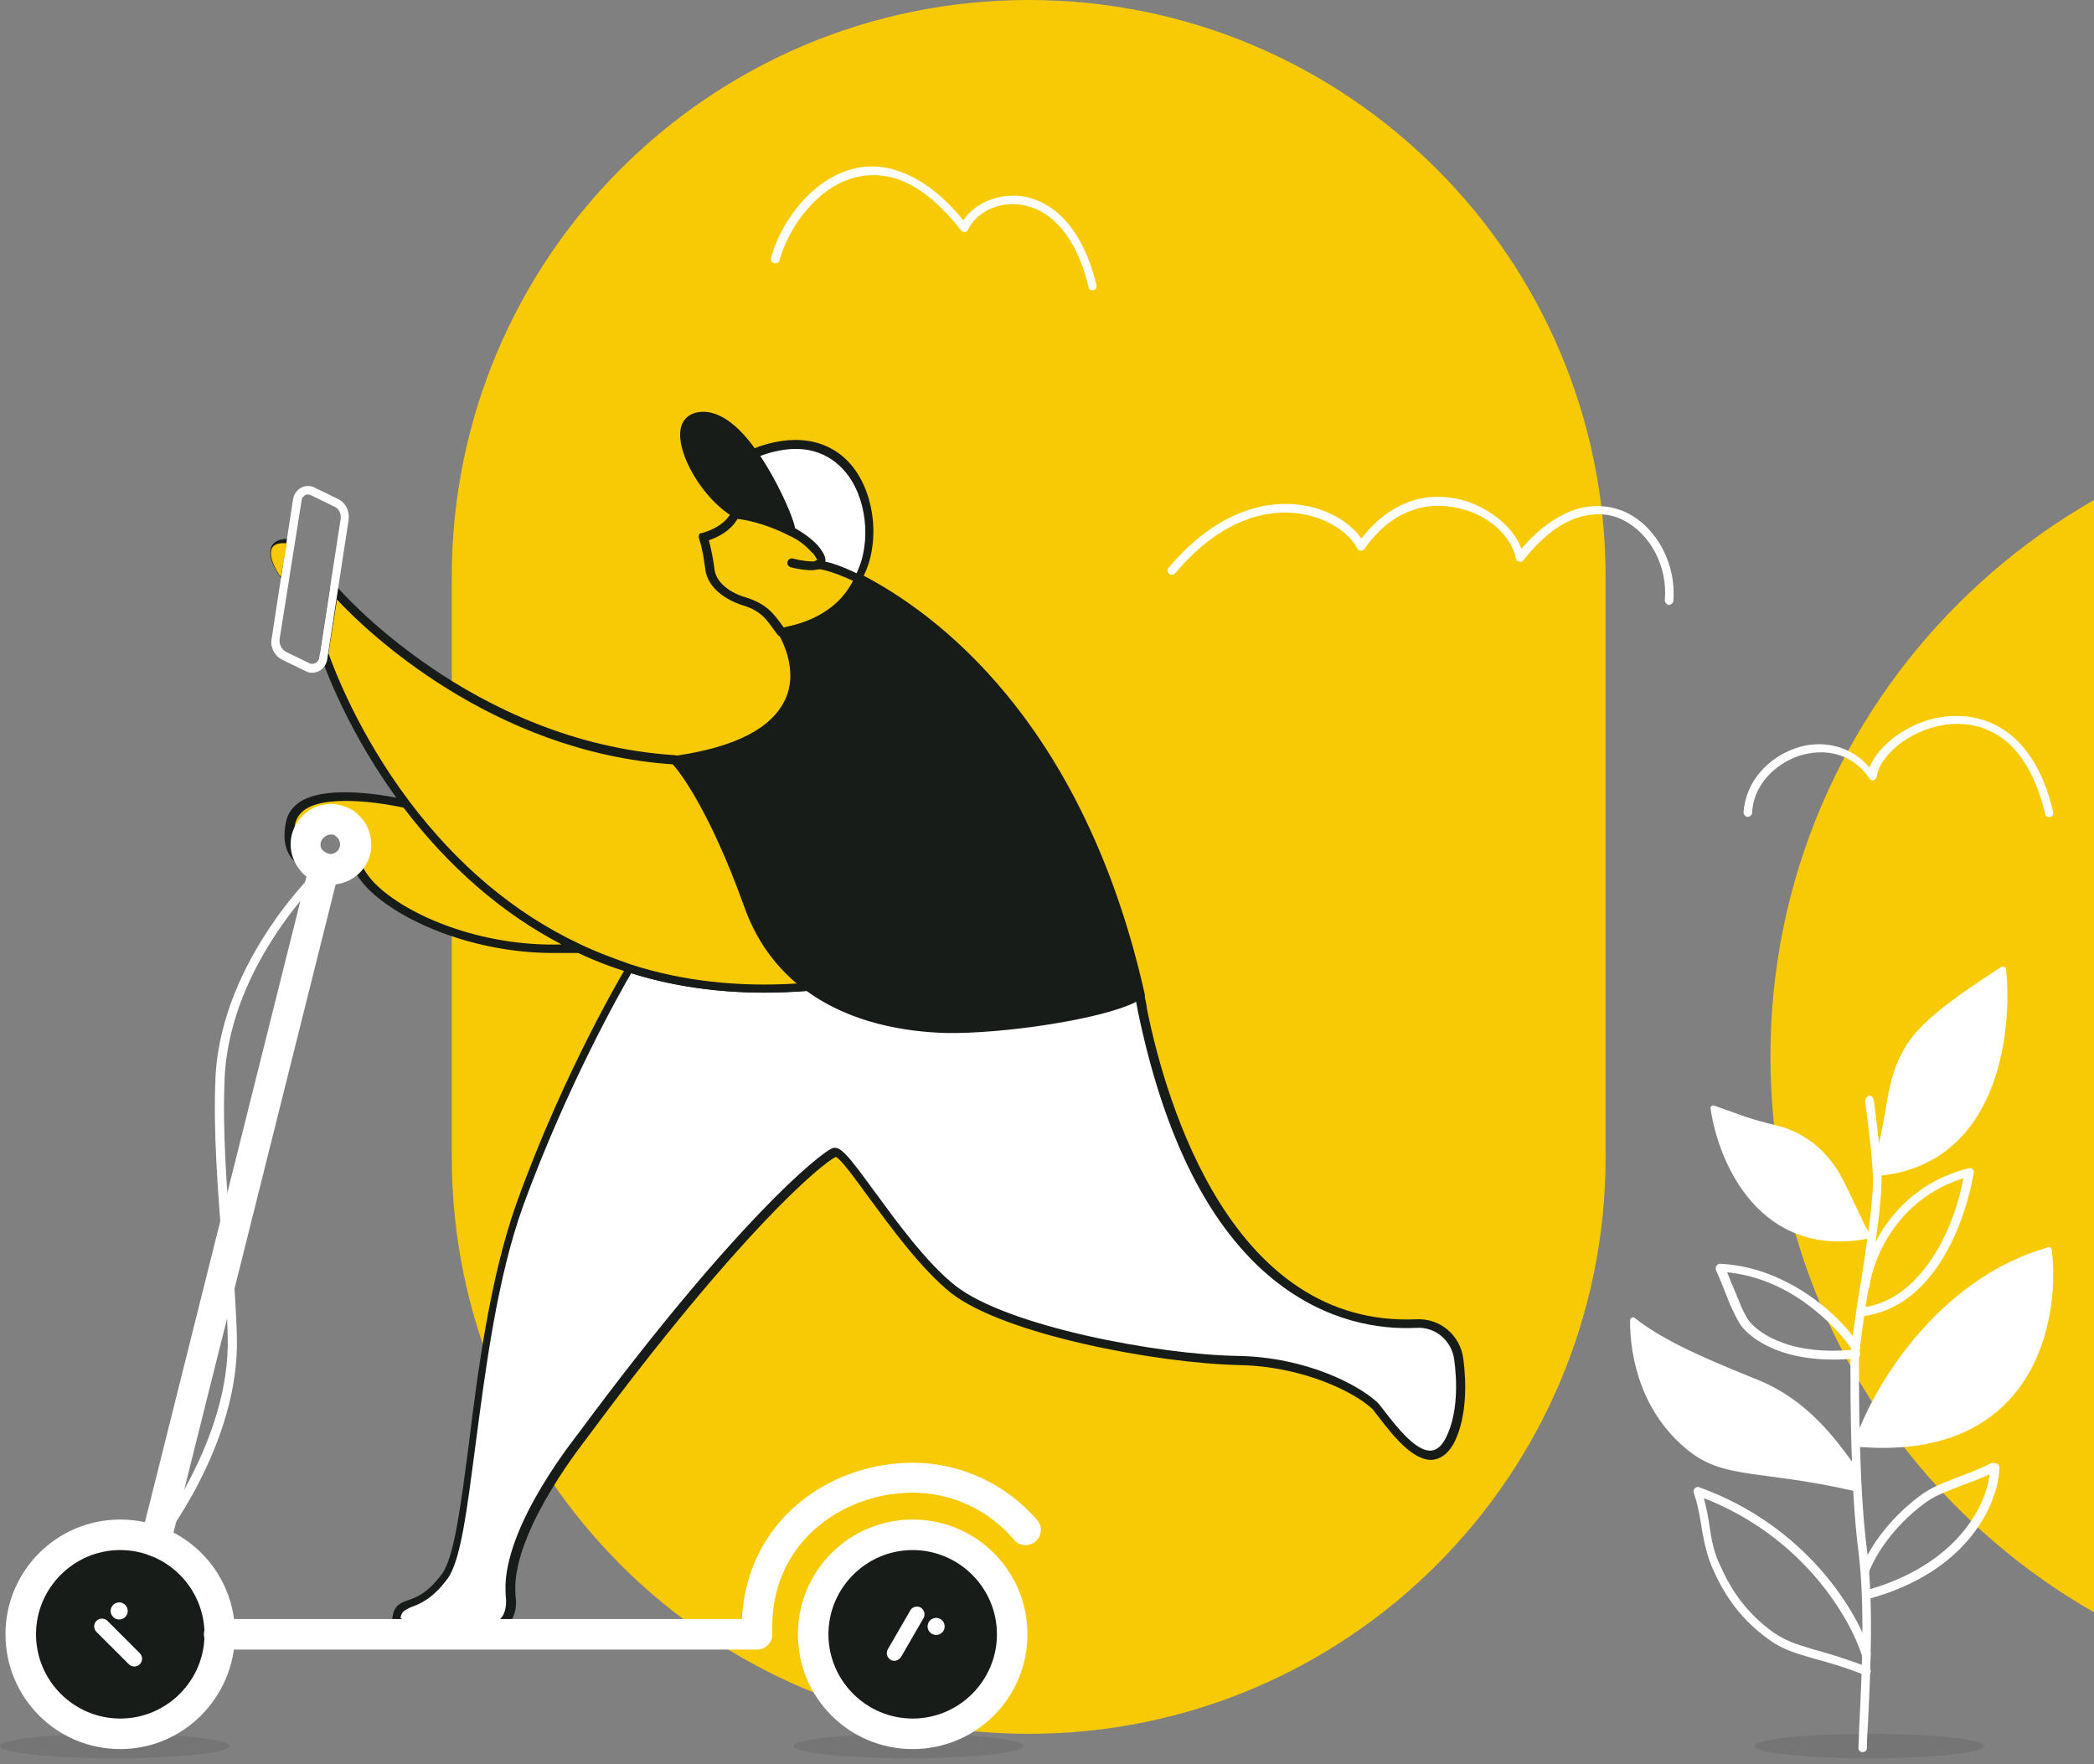 <svg xmlns="http://www.w3.org/2000/svg" width="343" height="289" fill="none" viewBox="0 0 343 289">
    <rect x="0" y="0" width="343" height="289" fill="#808080" stroke="none"/>
    <g clip-path="url(#clip0)">
        <path fill="#F8CA06" d="M168.5 284c52.2 0 94.5-42.3 94.5-94.5v-95C263 42.3 220.7 0 168.5 0S74 42.3 74 94.5v95c0 52.2 42.3 94.5 94.5 94.5zM395.5 278c58.266 0 105.5-47.01 105.5-105S453.766 68 395.5 68 290 115.01 290 173s47.234 105 105.5 105z"/>
        <path fill="#181C19" d="M306.2 288c10.383 0 18.8-.895 18.8-2s-8.417-2-18.8-2c-10.383 0-18.8.895-18.8 2s8.417 2 18.8 2z" opacity=".1"/>
        <path fill="#fff" d="M335.5 204.3c-18.2 5.2-28.5 22.8-31.5 31.2v1c0 .3.2.5.5.5 28.4 2.3 33-20.1 31.6-32.2-.1-.4-.3-.6-.6-.5zM304.3 243.7v-2.8c0-.1 0-.2-.1-.3-3.6-5.1-8.2-11.3-16.3-14.6-7.7-3.1-15.2-6.2-20.1-10.1-.3-.3-.8 0-.8.4 0 6.4 2 15.4 9.8 21.5 5.8 4.5 11.9 3 26.8 6.4.4.1.7-.2.7-.5zM307.799 192.6c19.2-1.9 21.9-22.8 20.8-33.8 0-.4-.4-.6-.8-.4-8.7 5.6-13.1 9.1-15.4 12.6-3.6 5.6-2.9 10.1-5.2 18.6v2.4c0 .4.3.6.6.6zM305.899 202.9c-17.6 3.3-24.4-12.3-25.7-21.3-.1-.4.3-.6.6-.5 4.3 1.5 5.4 2.1 10.4 3.3 5.2 1.3 8.4 4.9 10.1 7.8 1.6 2.8 2.8 5.9 4.9 9.9.2.4 0 .8-.3.8z"/>
        <path fill="#fff" fill-rule="evenodd" d="M306.1 179.5c.4-.1.7.2.8.6.5 3.2 1.3 10.3 1.3 13.2 0 3.5-.9 9.8-1.8 15.7l-.3 1.8c-.4 2.3-.7 4.6-1 6.5-.3 2.4-.6 4.4-.6 5.5v.5c0 5.2 0 20.4 1.3 30.5 1.1 8.8.6 19.8.2 28-.1 1.6-.2 3.2-.2 4.5 0 .4-.3.7-.7.7-.4 0-.7-.3-.7-.7.1-1.4.1-2.9.2-4.6.4-8.2.9-19-.2-27.7-1.3-10.1-1.3-25.5-1.3-30.6v-.5c0-1.2.2-3.2.6-5.7.3-2 .6-4.2 1-6.5l.3-1.8c.9-6 1.8-12.1 1.8-15.5 0-2.8-.8-9.8-1.3-13 0-.4.3-.8.6-.9z" clip-rule="evenodd"/>
        <path fill="#fff" fill-rule="evenodd" d="M327.201 239.8c.2.1.3.4.3.6-.1 5.4-4.7 17.1-21.8 21.6l-.4-1.4c15.2-4.1 20-13.9 20.6-19.1-1.8.8-3.4 1.4-4.8 1.9-.3.1-.7.3-1 .4-1.8.7-3.3 1.3-4.8 2.4-5.3 3.9-8.2 8.7-9.2 11.4l-1.3-.5c1.1-3 4.2-8 9.7-12.1 1.6-1.2 3.3-1.9 5.1-2.6.3-.1.7-.3 1-.4 1.6-.6 3.5-1.3 5.7-2.4.5.1.7.1.9.2zM277.6 243.8c.2-.2.5-.3.7-.2 17.8 6.4 26.1 20.7 28.1 27.2.1.4-.1.8-.5.9-.4.1-.8-.1-.9-.5-1.9-6-9.5-19.4-25.9-25.8.4 1.6.7 3 .9 4.4 0 .2.1.4.1.7.3 2 .7 4 1.8 6.2 1.8 4 4.3 7.6 8.6 10.7 1.9 1.3 3.6 1.9 6 2.6.3.1.6.2 1 .3 2.2.6 4.9 1.4 8.5 2.8.4.1.5.6.4.9-.1.4-.6.5-.9.4-3.5-1.4-6.1-2.1-8.3-2.7-.3-.1-.7-.2-1-.3-2.4-.7-4.3-1.3-6.4-2.8-4.6-3.3-7.2-7.1-9.1-11.3-1.1-2.4-1.5-4.5-1.9-6.6 0-.2-.1-.4-.1-.7-.3-1.8-.6-3.6-1.3-5.6 0-.1 0-.4.2-.6zM281.201 207.3c.1-.2.4-.3.6-.3 5.8.3 10.8 2.6 14.7 5.3 3.9 2.7 6.7 5.9 8.1 8.1.2.3.1.6-.1.9.1.1.2.3.2.4 0 .4-.2.7-.6.8-11.8 1.2-17.5-3.3-19-5.5-.7-1.1-1.1-2-1.7-3.3-.1-.3-.3-.6-.4-1-.5-1.2-1-2.6-1.9-4.6-.1-.3-.1-.6.1-.8zm22.2 13.8c-1.3-2-4-5-7.7-7.7-3.5-2.5-7.8-4.5-12.8-5 .6 1.5 1.1 2.7 1.5 3.6.1.4.3.7.4 1 .5 1.3.9 2.1 1.5 3.1 1.1 1.7 6.1 6 17.1 5zM323.099 191.5c.2.2.3.4.2.6-.6 3.6-2.1 9.1-5 13.9-2.9 4.8-7.2 8.9-13.3 9.6-.4 0-.7-.2-.8-.6 0-.4.2-.7.6-.8 5.5-.6 9.4-4.4 12.2-8.9 2.5-4.1 4-8.8 4.6-12.3-10.9 3.4-14.8 13.2-15.4 17.8-.1.4-.4.7-.8.6-.4-.1-.7-.4-.6-.8.7-5.1 5.1-16 17.5-19.2.4-.1.6-.1.8.1zM245.399 86.6c1.6 1.5 2.6 3.3 2.9 4.8 0 .3.2.5.5.6.3.1.6 0 .7-.2 3.1-3.9 6.1-6.1 8.9-7 2.8-.9 5.4-.7 7.5.4 4.4 2.2 7.3 7.6 6.8 13.1 0 .4.3.7.6.8.4 0 .7-.3.8-.6.5-6-2.6-12-7.6-14.5-2.5-1.2-5.5-1.5-8.6-.5-2.8 1-5.8 3-8.7 6.4-.5-1.5-1.6-3-2.9-4.2-1.8-1.7-4.2-3.1-6.8-3.8-2.7-.7-5.7-.8-8.7.3-2.7 1-5.4 2.9-7.8 6-4.2-6-18.5-10.7-31.6 4.8-.2.3-.2.7.1 1 .3.2.7.2 1-.1 13.2-15.7 27.1-9.4 29.8-4.1.1.2.3.4.6.4.2 0 .5-.1.6-.3 2.4-3.4 5.1-5.4 7.8-6.3 2.7-1 5.4-.9 7.8-.3 2.5.5 4.7 1.8 6.3 3.3zM306.2 125.7c.8-1.9 2.3-3.6 4.3-5.1 2.5-1.8 5.6-3.1 9-3.3 3.3-.2 6.8.6 9.9 3.1 3 2.5 5.5 6.5 6.9 12.6.1.4-.1.8-.5.8-.4.1-.8-.1-.8-.5-1.4-5.9-3.7-9.6-6.4-11.9-2.7-2.2-5.8-3-8.9-2.8-3 .2-6 1.4-8.2 3-2.3 1.7-3.8 3.7-4.1 5.6 0 .3-.3.5-.5.6-.3.1-.6-.1-.7-.3-2.8-4.2-7.4-5-11.5-3.7-4.1 1.4-7.5 4.9-7.7 9.3 0 .4-.4.7-.7.7-.4 0-.7-.4-.7-.7.3-5.1 4.1-9.1 8.7-10.6 3.8-1.3 8.7-.6 11.9 3.2zM138.201 29.7c-5.3 2.3-9.2 8.1-10.5 12.9-.1.4-.5.6-.9.5-.4-.1-.6-.5-.5-.9 1.4-5.1 5.5-11.3 11.3-13.8 2.9-1.3 6.3-1.6 9.8-.3 3.4 1.2 6.9 3.7 10.4 8 1.8-2.8 5.8-4.6 10-3.9 4.7.9 9.5 5 11.8 14.5.1.4-.1.8-.5.8-.4.1-.8-.1-.8-.5-2.2-9.1-6.7-12.7-10.7-13.4-4.1-.8-7.9 1.4-9 4-.1.2-.3.4-.6.4-.2 0-.5-.1-.6-.3-3.7-4.7-7.2-7.3-10.5-8.4-3.2-1-6.1-.7-8.7.4z" clip-rule="evenodd"/>
        <path fill="#181C19" d="M18.8 288c10.383 0 18.8-.895 18.8-2s-8.417-2-18.8-2c-10.383 0-18.8.895-18.8 2s8.417 2 18.8 2zM148.8 288c10.383 0 18.8-.895 18.8-2s-8.417-2-18.8-2c-10.383 0-18.8.895-18.8 2s8.417 2 18.8 2z" opacity=".1"/>
        <path fill="#181C19" d="M149.5 283.5c8.6 0 15.5-6.9 15.5-15.5s-6.9-15.5-15.5-15.5S134 259.4 134 268s6.9 15.5 15.5 15.5z"/>
        <path fill="#fff" d="M150.8 263.3c.6.4.8 1.1.5 1.7l-3.7 6.4c-.4.6-1.1.8-1.7.5-.6-.4-.8-1.1-.5-1.7l3.7-6.4c.3-.6 1.1-.8 1.7-.5zM154.551 267.107c.386-.67.157-1.526-.513-1.913-.669-.386-1.526-.157-1.912.513-.387.669-.157 1.525.512 1.912.67.387 1.526.157 1.913-.512z"/>
        <path fill="#181C19" d="M34.9 272c2.2-8.3-2.7-16.8-11-19-8.3-2.2-16.8 2.7-19 11-2.2 8.3 2.7 16.8 11 19 8.3 2.2 16.8-2.7 19-11z"/>
        <path fill="#fff" d="M15.8 265.5c.5-.5 1.3-.5 1.8 0l5.3 5.3c.5.5.5 1.3 0 1.8s-1.3.5-1.8 0l-5.3-5.3c-.5-.5-.5-1.3 0-1.8zM20.513 264.864c.546-.546.546-1.433 0-1.979-.547-.547-1.433-.547-1.98 0-.547.546-.547 1.433 0 1.979.547.547 1.433.547 1.98 0z"/>
        <path fill="#181C19" d="M128 104.3c-.2 0-.4-.1-.6-.3-.2-.3-.4-.5-.6-.8-1.3-1.8-2.2-3.2-5.3-4.1-.2-.1-5.5-1.6-6-6 0 0-.3-2.8-1-4.9-.1-.2 0-.4 0-.6 0-.2.3-.3.5-.3 0 0 3.5-.8 4.8-3.4.1-.2.4-.4.7-.4.2 0 4.2.3 9.4 2.9 1.7.8 3.1 1.9 4.1 3.1.4.4.7.9.9 1.2.2.3.4.7.4 1.2 1.6.2 3.8 1 5.7 2.4.3.2.4.6.2.9-3.1 6.9-9.7 8.4-12.2 9-.3.1-.6.1-.7.2-.1-.1-.2-.1-.3-.1zm-11.9-15.8c.6 2.1.9 4.4.9 4.5.3 3.5 4.9 4.8 5 4.8 3.6 1.1 4.7 2.7 6.1 4.6.1.1.2.3.3.4.1 0 .2-.1.4-.1 2.2-.5 8.1-1.9 11-7.7-2.7-1.7-5.3-1.9-5.6-1.9-.3 0-.5-.1-.7-.3-.2-.3-.2-.6 0-.8.1-.1.2-.1.3-.2h.1c0-.1-.1-.2-.2-.4-.2-.3-.4-.7-.8-1-.9-1-2.1-2-3.7-2.7-3.9-2-7.3-2.6-8.4-2.7-1.2 2.1-3.5 3.1-4.7 3.5z"/>
        <path fill="#181C19" d="M132.9 93.4c-1.4 0-3.2-.4-3.4-.5-.4-.1-.6-.5-.5-.9.1-.4.5-.6.9-.5 1.1.3 3.1.6 3.9.4.4-.1.8.1.9.4.1.3-.1.8-.4.9-.5.1-.9.2-1.4.2z"/>
        <path fill="#fff" d="M123.4 74.4c17.2-6.9 22.2 11.7 17.2 20.5-5-2.4-6.7-2.3-6.7-2.3.8-.2 1-1-.5-2.7-1-1.1-2.4-2.1-3.9-2.9.3 0-2.3-7.2-6.1-12.6z"/>
        <path fill="#181C19" d="M140.6 95.5c-.1 0-.2 0-.3-.1-4.7-2.2-6.3-2.2-6.4-2.2-.3 0-.7-.2-.7-.6 0-.4.1-.7.5-.8.1 0 .1-.1.2-.1 0 0 0-.4-.9-1.5-.9-.9-2.1-1.9-3.7-2.7-.3-.1-.4-.4-.4-.7-.2-1-2.7-7.3-6.1-12.1-.1-.2-.2-.4-.1-.6.1-.2.2-.4.4-.5 6.7-2.7 12.5-1.8 16.2 2.4 4.2 4.8 5 13.5 1.8 19-.1.4-.3.5-.5.5zm-5.4-3.5c1 .2 2.6.7 5.1 1.9 2.5-5.1 1.7-12.6-2-16.8-2.3-2.6-6.5-5.1-13.8-2.4 2.5 3.7 5.3 9.6 5.7 11.8 1.6.9 2.9 1.9 3.8 2.9.9 1.1 1.3 1.9 1.2 2.6z"/>
        <path fill="#181C19" d="M114.601 68.4c3.1-.4 6.2 2.4 8.7 6 3.9 5.4 6.5 12.5 6.2 12.5-5-2.5-9.1-2.8-9.1-2.8-5.9-3.6-11.7-14.9-5.8-15.7z"/>
        <path fill="#181C19" d="M129.501 87.6c-.1 0-.2 0-.3-.1-4.8-2.4-8.8-2.8-8.9-2.8-.1 0-.2 0-.3-.1-4.9-2.9-9.3-10.4-8.5-14.4.3-1.5 1.4-2.5 3-2.7 3.8-.5 7.2 3.2 9.4 6.3 3.4 4.7 6.7 12.3 6.3 13.2-.2.4-.4.6-.7.6zm-8.9-4.2c.8.1 3.9.5 7.8 2.2-.8-2.2-2.9-7-5.7-10.9-2.8-4-5.6-6-8-5.8-1 .1-1.6.6-1.8 1.6-.7 3.4 3.5 10.3 7.7 12.9zM186.6 163.1c-4 2.8-21.6 5.7-31.7 5.5-6.5-.2-15.3-1.6-22.5-6.9-4.1-3-7.6-7.3-9.8-13.4-6.6-18.3-12-23.8-12-23.8 28-4.1 17.5-20.8 17.5-20.8.7-.4 9.1-1 12.6-8.8 11.4 5.8 35.9 23.3 45.9 68.2z"/>
        <path fill="#181C19" d="M156.2 169.2h-1.3c-6.3-.2-15.4-1.5-22.9-7-4.6-3.5-8-8.1-10-13.7-6.5-18-11.8-23.4-11.8-23.5-.2-.2-.3-.5-.2-.7.1-.3.3-.4.6-.5 9.8-1.4 15.8-4.5 18-9.2 2.4-5.1-1-10.5-1-10.6-.1-.2-.1-.4-.1-.6 0-.2.2-.3.3-.4.2-.1.5-.2 1-.3 2.3-.5 8.5-1.9 11.3-8.2.1-.2.2-.3.4-.4.2-.1.4-.1.6 0 6 3.1 15 9 23.8 19.7 10.6 12.9 18.2 29.4 22.6 49 .1.3 0 .6-.3.7-4.4 3.1-21.1 5.7-31 5.7zM111.9 125c1.8 2.3 6.2 8.8 11.3 23 1.9 5.4 5.1 9.8 9.6 13.1 7.2 5.3 16 6.6 22.1 6.7 9.9.3 26.4-2.5 30.9-5.1-3.5-15.2-14.6-51-44.9-66.9-3.2 6.3-9.4 7.7-11.8 8.3.9 1.8 2.7 6.4.6 11.1-2.3 4.9-8.3 8.2-17.8 9.8z"/>
        <path fill="#fff" d="M237.6 235.8c-3.7 7.7-10.8-4.1-12.4-5.5-2.8-2.6-11.2-7.2-22.3-7.4-12.5-.2-38-4.7-46.8-11.7-8.8-6.9-17.6-23.2-19.5-22.4-1.9.8-15.3 11.4-41.2 46.4 0 0-11.5 14.1-11.9 24.5 0 .7 0 1.5.1 2.3.1 1.3 0 4.6-4.1 4.8-5.1.3-15 0-14.7-1.9.5-3.2 3.6-.7 8-6.7 4.5-6.1 4.3-38.7 12.3-60.9 8-22.2 18-38.7 18-38.7 8.4 2.7 18.1 3.9 29.2 3 7.2 5.3 16 6.7 22.5 6.9 10.1.3 27.7-2.7 31.7-5.5.2.8.4 1.7.5 2.5 9.7 47.1 33.9 51.7 44.8 51.2 3.5-.2 6.5 2.4 7 5.8.7 4.2.7 9.3-1.2 13.3z"/>
        <path fill="#181C19" d="M75.9 267.6c-4 0-10-.3-11.3-1.7-.3-.3-.4-.7-.3-1.1.3-1.9 1.4-2.3 2.6-2.7 1.4-.5 3.2-1.2 5.5-4.3 2-2.7 3.1-11.3 4.4-21.3 1.5-12.2 3.5-27.3 7.8-39.4 7.9-22 17.999-38.7 18.099-38.9.2-.3.5-.4.8-.3 8.9 2.8 18.7 3.8 28.9 3 .2 0 .3 0 .5.1 7.1 5.3 16 6.6 22.1 6.7 10.2.3 27.5-2.7 31.3-5.3.2-.1.4-.2.7-.1.2.1.4.3.4.5.2.8.4 1.7.5 2.6 3.2 15.7 14 52 44.1 50.7 3.9-.2 7.2 2.6 7.7 6.5.5 3.8.6 9.3-1.4 13.5-.9 1.8-2.1 2.8-3.5 3-3.3.4-6.8-4.2-8.9-6.9-.5-.6-.9-1.2-1.1-1.4-2.8-2.7-11.3-7-21.8-7.2-13.5-.3-38.5-5-47.2-11.8-4.9-3.9-9.9-10.8-13.6-15.8-2.1-2.9-4.5-6.2-5.3-6.5-2.3 1.1-15.7 12.2-40.8 46.1-.1.2-11.3 14-11.7 24.1 0 .7 0 1.5.1 2.2.1 1 0 2.7-1.1 4-.8.9-2 1.5-3.6 1.5-.2.1-1.8.2-3.9.2zM65.6 265c.8.9 7.7 1.5 13.9 1.1 1.2-.1 2.1-.4 2.6-1.1.8-.9.8-2.3.8-3-.1-.8-.1-1.6-.1-2.4.4-10.6 11.6-24.3 12-24.9 25.699-34.7 39.399-45.7 41.499-46.6 1.3-.6 2.8 1.4 6.9 7 3.6 4.9 8.5 11.7 13.3 15.5 8.4 6.6 33.1 11.3 46.3 11.5 11.1.2 19.7 4.7 22.8 7.6.3.3.7.8 1.3 1.6 1.8 2.3 5.1 6.6 7.6 6.3.9-.1 1.7-.8 2.4-2.2 1.9-3.9 1.8-9.1 1.3-12.7-.4-3.1-3.1-5.4-6.2-5.2-5.9.3-14.7-.9-23.4-7.9-10.5-8.5-17.9-23.2-22.2-43.9-.1-.5-.2-1.1-.3-1.6-5.6 2.9-22.1 5.3-31.3 5.1-6.3-.2-15.3-1.5-22.7-6.9-10.1.8-19.8-.1-28.7-2.9-1.7 2.9-10.5 18.4-17.7 38.1-4.3 11.9-6.2 27-7.8 39.1-1.4 10.6-2.4 19-4.6 22-2.5 3.4-4.7 4.2-6.1 4.7-1 .5-1.4.7-1.6 1.7z"/>
        <path fill="#F8CA06" d="M132.4 161.6c-11.1.9-20.8-.3-29.2-3-3-1-5.9-2.1-8.6-3.4-12.5-5.9-21.6-15-28.2-23.6C57 119 53.2 107.2 53.1 107l1.6-10.4s21.8 25.7 55.8 27.8c0 0 5.4 5.4 12 23.8 2.2 6.1 5.8 10.4 9.9 13.4z"/>
        <path fill="#181C19" d="M125.2 162.6c-7.8 0-15.3-1.1-22.2-3.3-2.9-.9-5.8-2-8.7-3.4-10.8-5.2-20.4-13.2-28.4-23.9-8.7-11.6-12.7-22.6-13.4-24.7 0-.1-.1-.3-.1-.4L54 96.5c0-.3.2-.5.5-.6.3-.1.5 0 .7.2.2.3 22 25.5 55.4 27.6.2 0 .3.1.5.2.2.2 5.6 5.8 12.2 24 2 5.4 5.2 9.8 9.6 13.1.2.2.3.5.3.8 0 .3-.3.5-.6.5-2.6.2-5 .3-7.4.3zM53.8 107c.9 2.5 4.8 13 13.2 24.2 7.9 10.5 17.3 18.4 27.9 23.4 2.9 1.4 5.7 2.4 8.5 3.4 8.4 2.7 17.5 3.7 27.1 3.1-3.9-3.3-6.8-7.5-8.6-12.6-5.8-16.1-10.7-22.2-11.7-23.3-29.7-2-50.4-22-55-27l-1.4 8.8zM46.7 95c-.3 0-.6 0-1.6-1.8-.9-1.7-1.1-3-.5-3.9.5-.8 1.5-1.1 3-1 .2 0 .4.1.5.3.1.2.2.3.1.5l-.8 5.3c0 .3-.3.6-.7.6zm.1-5.4c-.4 0-.8.1-.9.4-.2.5.1 1.4.5 2.3l.4-2.7z"/>
        <path fill="#fff" d="M51.1 110.2c-.4 0-.8-.1-1.1-.3l-3.7-1.8c-1.3-.6-2.1-2.1-1.8-3.5L48 81.8c.1-.8.6-1.5 1.3-1.9.7-.4 1.6-.4 2.3 0l3.7 1.8c1.3.6 2 2 1.8 3.5L53.6 108c-.1.8-.6 1.5-1.3 1.9-.4.2-.8.3-1.2.3zM50.5 81c-.2 0-.4 0-.5.1-.3.2-.6.5-.6.9l-3.6 22.7c-.1.8.3 1.7 1.1 2.1l3.7 1.8c.3.2.7.2 1.1 0 .3-.2.6-.5.6-.9L55.8 85c.1-.9-.3-1.7-1-2l-3.7-1.8c-.2-.1-.4-.2-.6-.2z"/>
        <path fill="#F8CA06" d="M47.001 89L46 94.5c-.1 0-4.199-6 1.001-5.5zM94.6 155.3c-19.2 1.6-37-9-36.4-15.3.1-.4.1-.9 0-1.2v-.5c0-1.5-.9-2.9-2.1-3.6-1.8-1.1-4.3-.7-5.3 1-.2.3-.3.6-.4.8-.2.5-.4 1.1-.4 1.7 0 1 .4 1.9 1 2.7.3.5.5.8.5.8s-5.6-.3-4-7.3c1.6-7 18.8-2.9 18.8-2.9 6.6 8.8 15.8 17.8 28.3 23.8z"/>
        <path fill="#181C19" d="M90.6 156.1c-13 0-25.1-5.2-30.4-10.6-1.9-2-2.9-3.9-2.7-5.6 0-.4.1-.7 0-1.1v-.2-.3c0-1.2-.7-2.4-1.7-3-.8-.5-1.8-.7-2.6-.5-.8.2-1.4.6-1.8 1.3-.1.2-.2.5-.3.7v.1c-.2.4-.3.9-.3 1.4 0 .8.3 1.6.8 2.2l.1.1c.3.5.5.7.5.8.2.2.2.5.1.8-.1.2-.4.4-.7.4-.1 0-2.4-.2-3.9-2.1-1.1-1.5-1.4-3.5-.8-6.1.3-1.3 1.1-2.3 2.3-3.1 5.1-3.2 16.9-.4 17.3-.3.2 0 .3.1.4.3 8 10.5 17.3 18.4 27.9 23.4.3.1.4.4.4.8-.1.3-.3.5-.6.6h-4zM59 138.8v1.3c-.1 1.2.7 2.8 2.3 4.5 5.3 5.4 17.6 10.5 30.7 10.1-9.8-5.1-18.5-12.7-25.9-22.4-1.7-.4-11.8-2.4-16 .2-.9.6-1.4 1.3-1.7 2.2-.5 2.1-.3 3.8.5 4.9.3.4.7.8 1.1 1-.4-.7-.6-1.5-.6-2.3 0-.7.1-1.4.4-2 .1-.3.2-.6.4-.9.6-1 1.5-1.6 2.6-1.9 1.2-.3 2.6-.1 3.7.6 1.5.8 2.4 2.4 2.4 4.2.1.2.1.3.1.5z"/>
        <path fill="#181C19" d="M58.3 139.4c-.4 0-.7-.3-.7-.7-.1-2-1-3-1.8-3.5-.3-.2-.4-.6-.2-1 .2-.3.6-.4 1-.2 1.5.9 2.3 2.6 2.4 4.6 0 .5-.3.8-.7.8zM51.1 141.7c-.2 0-.5-.1-.6-.4-.5-1-1.3-2.9-.7-4.9.1-.4.5-.6.9-.5.4.1.6.5.5.9-.5 1.5.2 3 .6 3.8.2.3.1.8-.3 1-.2 0-.3.1-.4.1z"/>
        <path fill="#fff" d="M25.5 255c-.2 0-.4 0-.6-.1-1.3-.3-2.2-1.7-1.8-3l27.6-110.3c.3-1.3 1.7-2.2 3-1.8 1.3.3 2.2 1.7 1.8 3L27.9 253.1c-.3 1.1-1.3 1.9-2.4 1.9zM124 270.2H35.9c-1.4 0-2.5-1.1-2.5-2.5s1.1-2.5 2.5-2.5H124c1.4 0 2.5 1.1 2.5 2.5s-1.1 2.5-2.5 2.5z"/>
        <path fill="#fff" d="M19.7 286.5C9.3 286.5.9 278.1.9 267.7s8.4-18.8 18.8-18.8 18.8 8.4 18.8 18.8c-.1 10.4-8.5 18.8-18.8 18.8zm0-32.6c-7.6 0-13.8 6.2-13.8 13.8 0 7.6 6.2 13.8 13.8 13.8 7.6 0 13.8-6.2 13.8-13.8 0-7.6-6.2-13.8-13.8-13.8zM149.499 286.5c-10.4 0-18.8-8.4-18.8-18.8s8.4-18.8 18.8-18.8 18.8 8.4 18.8 18.8-8.4 18.8-18.8 18.8zm0-32.6c-7.6 0-13.8 6.2-13.8 13.8 0 7.6 6.2 13.8 13.8 13.8 7.6 0 13.8-6.2 13.8-13.8 0-7.6-6.2-13.8-13.8-13.8z"/>
        <path fill="#fff" d="M123.999 270c-1.3 0-2.5-1.1-2.5-2.4-.2-7.6 2.3-14.3 7.3-19.5 5.3-5.4 12.8-8.5 20.7-8.5 7.8 0 15.2 3.4 20.4 9.4.9 1 .8 2.6-.3 3.5-1.1.9-2.6.8-3.5-.3-4.2-4.9-10.2-7.7-16.6-7.7-6.5 0-12.8 2.6-17.1 7-4.1 4.2-6.1 9.7-5.9 15.9 0 1.4-1 2.6-2.5 2.6.1 0 0 0 0 0zM54.2 144.9c-.6 0-1.3-.1-1.9-.3-1.2-.3-2.3-1-3.1-2-1-1.2-1.6-2.7-1.6-4.3 0-.9.2-1.9.6-2.7 1.1-2.4 3.4-3.9 6-3.9 1.1 0 2.2.3 3.2.8 2.1 1.2 3.4 3.4 3.4 5.8v.8c-.4 3.3-3.2 5.8-6.6 5.8zm0-8.2c-.6 0-1.2.4-1.5.9-.1.2-.2.4-.2.7 0 .4.1.8.4 1 .2.2.5.4.7.5.2.1.3.1.5.1.8 0 1.5-.6 1.6-1.4v-.2c0-.6-.3-1.1-.8-1.4-.1-.2-.4-.2-.7-.2z"/>
        <path fill="#fff" d="M25.5 253.2c-.2 0-.3-.1-.4-.2-.3-.2-.3-.7-.1-1 .1-.2 12.8-16.1 12.3-33.1-.1-4.4-.5-9.5-.9-14.8-.7-8.8-1.5-18.8-1.1-27.7 1-19.5 17.2-34.6 17.4-34.7.3-.3.7-.2 1 0 .3.2.2.7 0 1-.2.1-16 14.8-16.9 33.8-.4 8.9.4 18.8 1.1 27.6.4 5.3.8 10.4.9 14.9.5 17.6-12.5 33.9-12.6 34-.3.1-.5.2-.7.2z"/>
    </g>
    <defs>
        <clipPath id="clip0">
            <path fill="#fff" d="M0 0H343V289H0z"/>
        </clipPath>
    </defs>
</svg>
